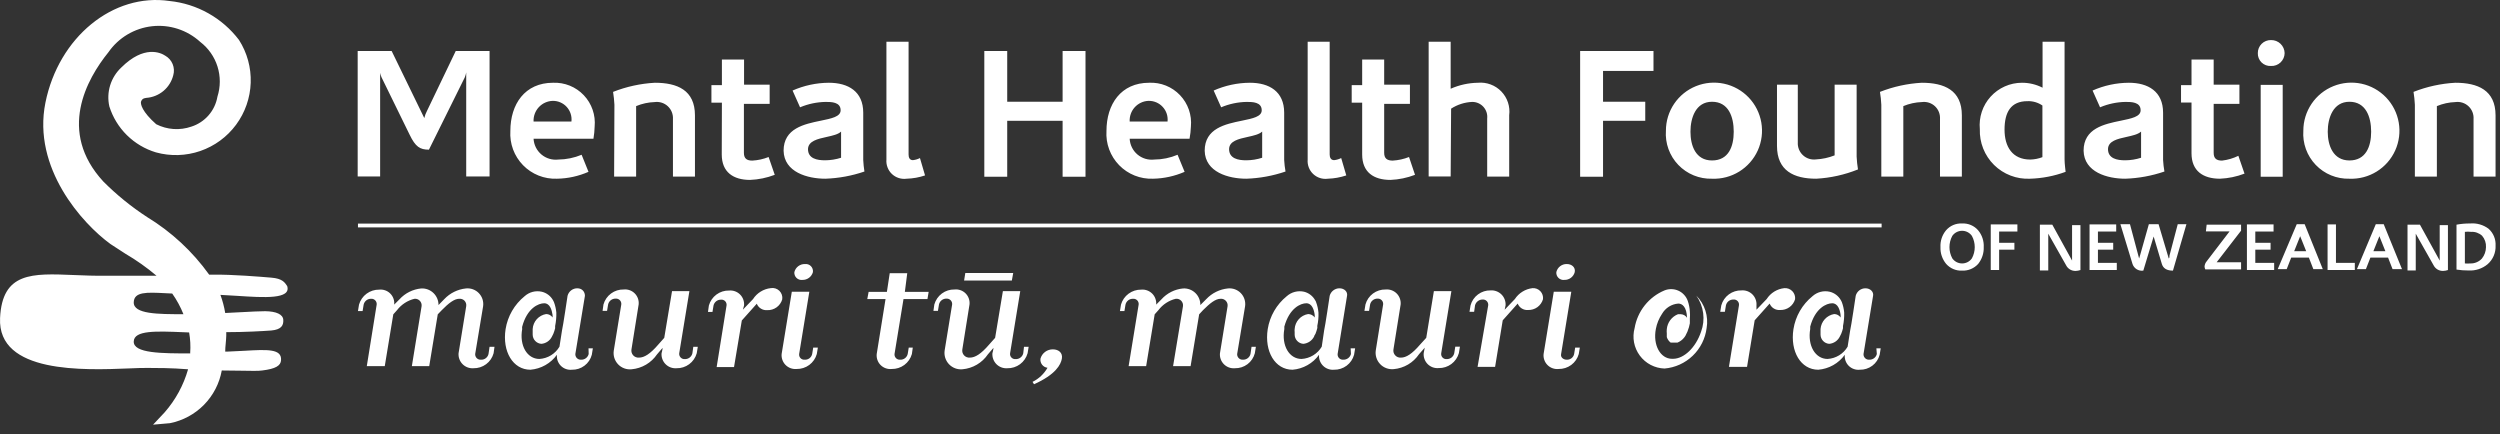 <svg width="167" height="29" viewBox="0 0 167 29" fill="none" xmlns="http://www.w3.org/2000/svg">
<rect x="0" y="0" width="167" height="29" fill="#333333" stroke="none"/>
<path fill-rule="evenodd" clip-rule="evenodd" d="M14.264 18.348C15.494 18.328 17.424 18.488 18.134 18.548C18.844 18.608 19.014 18.848 19.184 19.108C19.465 20 17.654 19.882 15.843 19.763C15.464 19.738 15.084 19.713 14.724 19.698C14.869 20.09 14.976 20.495 15.044 20.908C15.416 20.89 15.783 20.871 16.126 20.853L16.127 20.853L16.128 20.853L16.128 20.853C16.787 20.818 17.359 20.788 17.714 20.788C18.454 20.798 18.904 20.998 18.924 21.368C18.944 21.738 18.794 22.018 18.114 22.078C17.564 22.118 16.364 22.188 15.114 22.188V22.428C15.109 22.602 15.093 22.774 15.078 22.941L15.078 22.941C15.06 23.13 15.044 23.313 15.044 23.488H15.174C15.584 23.474 15.972 23.452 16.33 23.432C17.846 23.345 18.83 23.289 18.774 24.058C18.754 24.428 18.414 24.638 17.514 24.748C17.282 24.785 16.77 24.776 16.113 24.763H16.113H16.113H16.113H16.113H16.113H16.113H16.113H16.113H16.113H16.112H16.112H16.112H16.112H16.112H16.112H16.112H16.112H16.112H16.112H16.112H16.112H16.112H16.112H16.112H16.112H16.112H16.112H16.112H16.112H16.112H16.112H16.112H16.111H16.111H16.111H16.111H16.111H16.111H16.111H16.111H16.111H16.111H16.111H16.111H16.111H16.111H16.111H16.111H16.111H16.111H16.111H16.111H16.111H16.111H16.111H16.111C15.72 24.756 15.279 24.748 14.814 24.748C14.658 25.614 14.244 26.413 13.627 27.041C13.009 27.669 12.217 28.097 11.354 28.268L10.224 28.368L11.004 27.538C11.729 26.708 12.262 25.728 12.564 24.668C11.444 24.578 10.434 24.578 9.874 24.578C9.565 24.572 9.134 24.589 8.622 24.61H8.622H8.622C5.614 24.731 -0.167 24.965 0.004 21.248C0.148 18.173 2.142 18.256 4.93 18.372H4.93H4.93H4.93H4.931H4.931C5.616 18.401 6.348 18.431 7.114 18.418H10.454C9.804 17.869 9.108 17.377 8.374 16.948L7.374 16.298C5.494 14.928 2.154 11.228 3.034 6.858C3.914 2.488 7.554 -0.492 11.334 0.068C12.242 0.161 13.122 0.441 13.918 0.888C14.715 1.335 15.411 1.941 15.964 2.668C16.509 3.52 16.782 4.518 16.747 5.529C16.713 6.54 16.373 7.517 15.771 8.331C15.17 9.145 14.336 9.757 13.379 10.087C12.423 10.416 11.389 10.448 10.414 10.178C9.684 9.958 9.02 9.564 8.477 9.029C7.935 8.494 7.532 7.834 7.304 7.108C7.199 6.642 7.218 6.157 7.358 5.701C7.499 5.245 7.756 4.834 8.104 4.508C9.624 2.998 10.734 3.518 11.034 3.718C11.258 3.843 11.434 4.041 11.532 4.278C11.63 4.516 11.645 4.78 11.574 5.028C11.471 5.437 11.242 5.804 10.919 6.075C10.595 6.346 10.195 6.508 9.774 6.538C9.757 6.541 9.742 6.544 9.726 6.547C9.608 6.57 9.513 6.588 9.434 6.748C9.344 6.928 9.504 7.478 10.434 8.298C10.794 8.481 11.188 8.59 11.592 8.618C11.996 8.645 12.402 8.591 12.784 8.458C13.229 8.316 13.627 8.054 13.934 7.701C14.241 7.349 14.445 6.918 14.524 6.458C14.733 5.803 14.735 5.101 14.529 4.445C14.323 3.79 13.919 3.215 13.374 2.798C12.942 2.404 12.431 2.107 11.876 1.927C11.32 1.747 10.733 1.687 10.152 1.753C9.572 1.818 9.012 2.007 8.51 2.306C8.009 2.605 7.577 3.008 7.244 3.488C5.794 5.278 3.824 8.788 6.904 12.127C7.792 13.017 8.77 13.812 9.824 14.498C11.452 15.489 12.863 16.799 13.974 18.348H14.264ZM12.254 20.988C12.059 20.5 11.807 20.037 11.504 19.608C11.334 19.601 11.17 19.592 11.012 19.584L11.012 19.584L11.011 19.584L11.011 19.584L11.011 19.584C9.807 19.523 8.96 19.48 8.934 20.188C8.904 20.988 10.564 20.988 12.254 20.988H12.254ZM12.714 23.608H12.714L12.704 23.588C12.738 23.126 12.714 22.663 12.634 22.208C12.511 22.203 12.389 22.198 12.27 22.193C10.419 22.116 8.962 22.056 8.934 22.808C8.904 23.608 10.814 23.608 12.714 23.608ZM165.004 14.928C164.699 14.925 164.394 14.952 164.094 15.008V18.008C164.362 18.049 164.633 18.07 164.904 18.068C165.365 18.094 165.819 17.944 166.174 17.648C166.35 17.494 166.489 17.303 166.581 17.088C166.672 16.873 166.715 16.641 166.704 16.408C166.716 16.196 166.68 15.984 166.599 15.789C166.517 15.593 166.393 15.418 166.234 15.278C165.88 15.014 165.443 14.89 165.004 14.928ZM165.794 17.268C165.695 17.378 165.572 17.464 165.436 17.521C165.299 17.578 165.152 17.605 165.004 17.598C164.887 17.609 164.77 17.609 164.654 17.598V15.488C164.79 15.47 164.928 15.47 165.064 15.488C165.198 15.479 165.333 15.497 165.46 15.542C165.587 15.587 165.704 15.657 165.804 15.748C165.985 15.958 166.078 16.23 166.064 16.508C166.061 16.784 165.966 17.051 165.794 17.268ZM125.692 14.938H23.912V15.188H125.692V14.938ZM107.083 8.068H109.903V6.798H107.083V4.738H110.453V3.408H105.553V11.808H107.083V8.068ZM42.493 11.798H41.023L41.043 6.998C41.029 6.71 40.999 6.422 40.953 6.138C41.845 5.787 42.787 5.581 43.743 5.528C45.243 5.528 46.423 6.018 46.423 7.708V11.798H44.953V7.948C44.962 7.789 44.935 7.63 44.876 7.483C44.816 7.336 44.725 7.204 44.609 7.096C44.492 6.988 44.353 6.907 44.202 6.859C44.051 6.811 43.891 6.797 43.733 6.818C43.307 6.832 42.887 6.924 42.493 7.088V7.348V11.798ZM37.202 11.938C37.929 11.927 38.647 11.77 39.312 11.478L38.852 10.338C38.358 10.544 37.828 10.653 37.292 10.658C37.091 10.681 36.888 10.663 36.694 10.605C36.501 10.547 36.321 10.45 36.166 10.319C36.012 10.189 35.886 10.029 35.795 9.848C35.705 9.667 35.653 9.469 35.642 9.268H39.642C39.688 9 39.715 8.729 39.722 8.458C39.758 8.077 39.712 7.692 39.587 7.331C39.462 6.969 39.262 6.638 38.998 6.361C38.735 6.083 38.415 5.865 38.06 5.721C37.706 5.578 37.324 5.512 36.942 5.528C35.062 5.528 34.092 6.958 34.092 8.748C34.065 9.167 34.127 9.587 34.272 9.981C34.418 10.374 34.645 10.733 34.938 11.034C35.231 11.335 35.584 11.571 35.974 11.726C36.364 11.882 36.782 11.954 37.202 11.938ZM36.922 6.738C37.098 6.735 37.273 6.77 37.434 6.84C37.596 6.911 37.741 7.014 37.859 7.145C37.977 7.276 38.066 7.43 38.12 7.598C38.174 7.765 38.192 7.943 38.172 8.118H35.642C35.634 7.943 35.661 7.768 35.721 7.603C35.781 7.439 35.874 7.288 35.993 7.159C36.112 7.031 36.256 6.927 36.415 6.855C36.575 6.783 36.747 6.743 36.922 6.738ZM25.483 5.158C25.444 5.064 25.413 4.967 25.393 4.868V11.788H23.893V3.408H26.163L28.343 7.888C28.382 7.721 28.442 7.559 28.523 7.408L30.443 3.408H32.703V11.788H31.143V4.838C31.123 4.947 31.093 5.054 31.053 5.158L28.653 9.998C28.053 9.998 27.753 9.808 27.363 8.998L25.483 5.158ZM55.134 11.938C56.023 11.908 56.902 11.746 57.744 11.458C57.703 11.203 57.677 10.945 57.664 10.688V7.528C57.664 6.108 56.664 5.528 55.364 5.528C54.53 5.534 53.707 5.711 52.944 6.048L53.444 7.168C53.986 6.94 54.566 6.818 55.154 6.808C55.524 6.808 56.154 6.808 56.154 7.368C56.154 7.792 55.555 7.914 54.832 8.062C53.732 8.287 52.344 8.571 52.344 10.068C52.374 11.508 53.954 11.938 55.134 11.938ZM56.184 8.788V10.298C56.178 10.377 56.178 10.458 56.184 10.538C55.838 10.648 55.477 10.706 55.114 10.708C54.584 10.708 53.974 10.598 53.974 9.958C53.992 9.418 54.623 9.279 55.224 9.147C55.616 9.06 55.995 8.977 56.184 8.788ZM50.103 12.018C48.993 12.018 48.213 11.508 48.213 10.318L48.223 6.858H47.523V5.688H48.223V3.978H49.703V5.658H51.413V6.938H49.693V10.208C49.693 10.588 49.883 10.728 50.253 10.728C50.627 10.709 50.996 10.627 51.343 10.488L51.753 11.678C51.226 11.88 50.668 11.995 50.103 12.018ZM53.063 18.178C53.056 18.249 53.066 18.322 53.091 18.389C53.116 18.456 53.156 18.517 53.208 18.567C53.259 18.617 53.322 18.655 53.39 18.677C53.459 18.7 53.531 18.707 53.603 18.698C53.761 18.701 53.915 18.652 54.042 18.558C54.169 18.464 54.26 18.33 54.303 18.178C54.312 18.105 54.305 18.032 54.282 17.963C54.259 17.893 54.22 17.83 54.169 17.778C54.118 17.726 54.056 17.686 53.987 17.662C53.918 17.638 53.845 17.629 53.773 17.638C53.61 17.633 53.451 17.684 53.322 17.782C53.193 17.88 53.101 18.02 53.063 18.178ZM151.014 5.667H152.484V11.807H151.014V5.667ZM156.943 11.938C157.583 11.964 158.216 11.797 158.76 11.461C159.305 11.124 159.737 10.633 160 10.049C160.263 9.465 160.345 8.816 160.236 8.185C160.127 7.554 159.832 6.97 159.389 6.508C158.946 6.046 158.374 5.727 157.749 5.592C157.123 5.457 156.471 5.513 155.876 5.752C155.282 5.99 154.773 6.401 154.414 6.931C154.055 7.462 153.863 8.087 153.863 8.728C153.833 9.146 153.892 9.565 154.034 9.959C154.177 10.354 154.401 10.713 154.691 11.016C154.981 11.318 155.331 11.557 155.719 11.715C156.107 11.874 156.524 11.95 156.943 11.938ZM156.943 6.798C158.033 6.798 158.393 7.798 158.393 8.798C158.393 9.798 158.033 10.718 156.943 10.718C155.853 10.718 155.493 9.718 155.493 8.798C155.493 7.878 155.853 6.798 156.943 6.798ZM67.682 18.238L67.592 18.738H64.402L64.482 18.238H67.682ZM151.703 4.407C151.82 4.413 151.936 4.395 152.046 4.354C152.155 4.313 152.256 4.251 152.34 4.171C152.425 4.09 152.493 3.994 152.54 3.887C152.587 3.78 152.612 3.664 152.613 3.547C152.61 3.431 152.585 3.315 152.538 3.208C152.49 3.101 152.423 3.005 152.338 2.924C152.254 2.843 152.154 2.78 152.045 2.737C151.936 2.695 151.82 2.675 151.703 2.677C151.587 2.675 151.473 2.695 151.365 2.738C151.258 2.781 151.16 2.844 151.078 2.926C150.996 3.007 150.931 3.104 150.887 3.211C150.843 3.317 150.821 3.432 150.823 3.547C150.818 3.663 150.838 3.779 150.881 3.886C150.924 3.994 150.989 4.092 151.072 4.173C151.155 4.254 151.254 4.316 151.363 4.357C151.471 4.397 151.587 4.415 151.703 4.407ZM92.883 12.018C91.763 12.018 90.993 11.508 90.993 10.318V6.858H90.293V5.688H90.993V3.978H92.463V5.658H94.183V6.938H92.463V10.208C92.463 10.588 92.663 10.728 93.033 10.728C93.407 10.707 93.775 10.626 94.123 10.488L94.523 11.678C93.999 11.88 93.445 11.995 92.883 12.018ZM88.702 11.938C89.121 11.925 89.535 11.85 89.932 11.718L89.592 10.558C89.445 10.633 89.286 10.68 89.122 10.698C88.892 10.698 88.822 10.508 88.822 10.318V2.788H87.352V10.658C87.337 10.836 87.362 11.015 87.425 11.182C87.489 11.349 87.589 11.5 87.719 11.623C87.849 11.745 88.004 11.838 88.174 11.892C88.345 11.947 88.525 11.962 88.702 11.938ZM116.18 11.461C115.636 11.797 115.003 11.964 114.363 11.938C113.944 11.95 113.527 11.874 113.139 11.715C112.751 11.557 112.401 11.318 112.111 11.016C111.82 10.713 111.597 10.354 111.454 9.959C111.312 9.565 111.253 9.146 111.283 8.728C111.283 8.087 111.475 7.462 111.834 6.931C112.193 6.401 112.702 5.99 113.296 5.752C113.89 5.513 114.542 5.457 115.168 5.592C115.794 5.727 116.366 6.046 116.809 6.508C117.252 6.97 117.547 7.554 117.656 8.185C117.765 8.816 117.683 9.465 117.42 10.049C117.156 10.633 116.725 11.124 116.18 11.461ZM115.813 8.798C115.813 7.798 115.463 6.798 114.363 6.798C113.273 6.798 112.923 7.878 112.923 8.798C112.923 9.718 113.263 10.718 114.363 10.718C115.463 10.718 115.813 9.798 115.813 8.798ZM103.963 18.177C103.956 18.249 103.966 18.321 103.991 18.389C104.016 18.456 104.056 18.517 104.108 18.567C104.16 18.617 104.222 18.655 104.291 18.677C104.359 18.7 104.432 18.707 104.503 18.697C104.66 18.701 104.813 18.651 104.938 18.557C105.063 18.462 105.153 18.329 105.193 18.177C105.253 17.867 105.003 17.637 104.663 17.637C104.502 17.633 104.344 17.685 104.217 17.783C104.089 17.881 104 18.021 103.963 18.177ZM98.344 6.808C97.842 6.83 97.355 6.985 96.934 7.258L96.904 11.788H95.434V2.788H96.904V5.928C97.477 5.674 98.096 5.538 98.724 5.528C99.012 5.501 99.302 5.54 99.573 5.641C99.844 5.742 100.089 5.902 100.29 6.111C100.49 6.319 100.642 6.57 100.732 6.844C100.823 7.119 100.851 7.411 100.814 7.698V11.798H99.344V7.918C99.359 7.777 99.345 7.635 99.302 7.501C99.258 7.367 99.187 7.243 99.093 7.138C98.998 7.033 98.883 6.95 98.754 6.893C98.624 6.836 98.485 6.807 98.344 6.808ZM83.253 11.938C84.145 11.909 85.028 11.747 85.873 11.458C85.827 11.203 85.797 10.946 85.783 10.688V7.528C85.783 6.108 84.783 5.528 83.493 5.528C82.659 5.533 81.835 5.71 81.073 6.048L81.573 7.168C82.114 6.939 82.695 6.817 83.283 6.808C83.653 6.808 84.283 6.808 84.283 7.368C84.283 7.792 83.684 7.914 82.961 8.062C81.861 8.287 80.473 8.571 80.473 10.068C80.503 11.508 82.073 11.938 83.253 11.938ZM84.313 8.788V10.298C84.309 10.378 84.309 10.458 84.313 10.538C83.967 10.649 83.606 10.707 83.243 10.708C82.723 10.708 82.103 10.598 82.103 9.958C82.115 9.417 82.743 9.279 83.347 9.146C83.737 9.06 84.116 8.976 84.313 8.788ZM79.132 11.478C78.466 11.768 77.749 11.925 77.022 11.938C76.603 11.954 76.184 11.882 75.794 11.726C75.404 11.571 75.051 11.335 74.758 11.034C74.465 10.733 74.238 10.374 74.093 9.981C73.947 9.587 73.885 9.167 73.912 8.748C73.912 6.958 74.882 5.528 76.762 5.528C77.145 5.51 77.528 5.575 77.884 5.718C78.24 5.861 78.561 6.079 78.825 6.357C79.09 6.634 79.291 6.966 79.417 7.328C79.542 7.691 79.588 8.076 79.552 8.458C79.542 8.729 79.512 9 79.462 9.268H75.462C75.472 9.469 75.523 9.666 75.612 9.847C75.701 10.028 75.826 10.189 75.98 10.319C76.134 10.449 76.313 10.547 76.506 10.605C76.699 10.663 76.902 10.681 77.102 10.658C77.638 10.655 78.169 10.546 78.662 10.338L79.132 11.478ZM77.246 6.84C77.084 6.77 76.909 6.735 76.732 6.738H76.702C76.53 6.747 76.362 6.789 76.206 6.864C76.051 6.938 75.911 7.042 75.796 7.17C75.681 7.299 75.592 7.448 75.535 7.611C75.478 7.773 75.453 7.946 75.462 8.118H77.992C78.011 7.942 77.992 7.765 77.937 7.597C77.881 7.429 77.791 7.275 77.672 7.145C77.553 7.014 77.408 6.911 77.246 6.84ZM121.323 11.938C122.281 11.886 123.223 11.676 124.113 11.318C124.066 11.033 124.036 10.746 124.023 10.458V5.658H122.553V10.118C122.548 10.204 122.548 10.291 122.553 10.378C122.157 10.535 121.738 10.626 121.313 10.648C121.156 10.668 120.996 10.654 120.844 10.606C120.693 10.558 120.554 10.477 120.438 10.369C120.321 10.261 120.23 10.129 120.17 9.982C120.111 9.835 120.084 9.676 120.093 9.518V5.658H118.703V9.748C118.703 11.408 119.833 11.938 121.323 11.938ZM70.982 8.068H67.282V11.808H65.752V3.408H67.282V6.798H70.982V3.408H72.512V11.808H70.982V8.068ZM60.563 11.938C60.982 11.926 61.397 11.852 61.793 11.718L61.453 10.558C61.307 10.633 61.147 10.68 60.983 10.698C60.753 10.698 60.693 10.508 60.693 10.318V2.788H59.213V10.658C59.198 10.836 59.223 11.015 59.287 11.182C59.35 11.349 59.45 11.5 59.58 11.623C59.71 11.745 59.866 11.838 60.036 11.892C60.206 11.947 60.386 11.962 60.563 11.938ZM32.451 23.928C32.542 23.859 32.606 23.759 32.632 23.648L32.702 23.168H33.032L32.972 23.598C32.892 23.89 32.717 24.147 32.474 24.328C32.231 24.509 31.935 24.604 31.632 24.598C31.498 24.608 31.363 24.59 31.237 24.543C31.111 24.496 30.997 24.423 30.902 24.328C30.807 24.233 30.733 24.119 30.687 23.992C30.64 23.866 30.622 23.732 30.632 23.598L31.142 20.458C31.153 20.392 31.149 20.325 31.13 20.261C31.111 20.197 31.077 20.139 31.032 20.091C30.986 20.042 30.93 20.005 30.867 19.982C30.805 19.959 30.738 19.95 30.672 19.958C30.342 19.958 29.952 20.268 29.512 20.718L29.242 20.998L28.672 24.458H27.512L28.162 20.458C28.171 20.392 28.166 20.326 28.146 20.263C28.126 20.2 28.092 20.143 28.047 20.095C28.002 20.047 27.947 20.01 27.885 19.986C27.824 19.962 27.758 19.952 27.692 19.958C27.227 20.069 26.814 20.338 26.522 20.718L26.272 20.998L25.702 24.458H24.502L25.162 20.348C25.168 20.297 25.163 20.245 25.146 20.196C25.13 20.148 25.104 20.103 25.068 20.066C25.033 20.029 24.99 20 24.942 19.981C24.895 19.962 24.843 19.954 24.792 19.958C24.677 19.955 24.564 19.992 24.472 20.063C24.381 20.134 24.317 20.235 24.292 20.348L24.222 20.778H23.912L23.982 20.348C24.066 20.056 24.243 19.799 24.487 19.619C24.731 19.438 25.028 19.343 25.332 19.348C25.467 19.333 25.603 19.35 25.731 19.395C25.859 19.44 25.975 19.513 26.07 19.609C26.166 19.705 26.24 19.821 26.285 19.949C26.33 20.076 26.346 20.213 26.332 20.348L26.682 19.998C27.061 19.581 27.581 19.32 28.142 19.268C28.291 19.261 28.441 19.285 28.581 19.337C28.721 19.39 28.848 19.471 28.956 19.575C29.064 19.679 29.149 19.804 29.207 19.942C29.265 20.08 29.294 20.228 29.292 20.378L29.682 19.978C30.063 19.578 30.573 19.326 31.122 19.268C31.281 19.251 31.441 19.27 31.591 19.325C31.741 19.38 31.877 19.467 31.987 19.582C32.098 19.697 32.181 19.835 32.231 19.987C32.28 20.139 32.294 20.3 32.272 20.458L31.742 23.648C31.739 23.699 31.747 23.751 31.766 23.799C31.784 23.847 31.813 23.891 31.85 23.927C31.887 23.963 31.931 23.991 31.98 24.008C32.029 24.025 32.081 24.032 32.132 24.028C32.247 24.033 32.36 23.998 32.451 23.928ZM39.323 23.648C39.296 23.759 39.231 23.857 39.14 23.926C39.049 23.995 38.937 24.031 38.823 24.028C38.772 24.032 38.72 24.025 38.671 24.008C38.623 23.991 38.578 23.963 38.541 23.927C38.504 23.891 38.475 23.847 38.457 23.799C38.438 23.751 38.43 23.699 38.433 23.648L39.073 19.758C39.073 19.498 38.893 19.258 38.563 19.258C38.415 19.257 38.27 19.306 38.153 19.396C38.035 19.487 37.951 19.614 37.913 19.758C37.913 19.758 37.603 21.848 37.543 22.068L37.373 23.158C37.234 23.394 37.039 23.592 36.806 23.735C36.572 23.878 36.307 23.961 36.033 23.978C35.213 23.978 34.683 23.088 34.883 21.978C34.873 21.925 34.873 21.87 34.883 21.818C35.213 20.578 35.973 20.258 36.353 20.258C36.733 20.258 36.863 20.698 36.913 21.048V21.208C36.866 21.137 36.802 21.079 36.727 21.039C36.652 20.999 36.568 20.978 36.483 20.978C36.242 21.018 36.022 21.139 35.858 21.32C35.695 21.502 35.598 21.734 35.583 21.978C35.578 22.044 35.578 22.111 35.583 22.178V22.228C35.578 22.271 35.578 22.314 35.583 22.358C35.585 22.514 35.646 22.663 35.754 22.776C35.861 22.889 36.008 22.957 36.163 22.968C36.314 22.955 36.459 22.903 36.583 22.817C36.708 22.731 36.808 22.614 36.873 22.478C36.873 22.478 36.933 22.368 36.963 22.298C37.011 22.177 37.051 22.053 37.083 21.928V21.778C37.144 21.482 37.171 21.18 37.163 20.878C37.141 20.638 37.087 20.403 37.003 20.178L36.943 20.058C36.864 19.916 36.757 19.792 36.628 19.694C36.499 19.596 36.351 19.526 36.193 19.488C35.992 19.442 35.782 19.445 35.582 19.497C35.381 19.549 35.197 19.649 35.043 19.788C34.363 20.339 33.911 21.123 33.773 21.988C33.543 23.478 34.263 24.698 35.433 24.698C35.783 24.669 36.123 24.565 36.428 24.392C36.734 24.22 36.998 23.983 37.203 23.698C37.189 23.832 37.205 23.969 37.25 24.096C37.296 24.224 37.369 24.34 37.465 24.436C37.56 24.532 37.677 24.605 37.804 24.65C37.932 24.696 38.068 24.712 38.203 24.698C38.505 24.705 38.801 24.611 39.042 24.429C39.284 24.248 39.457 23.99 39.533 23.698L39.603 23.268H39.313L39.323 23.648ZM144.923 17.068C144.923 17.158 144.923 17.218 144.873 17.268L144.193 14.978H143.543L142.953 17.068C142.928 17.133 142.908 17.2 142.893 17.268L142.283 14.978H141.643L142.453 17.638C142.502 17.783 142.602 17.907 142.733 17.988C142.865 18.068 143.02 18.1 143.173 18.078L143.863 15.798L144.413 17.638C144.503 17.928 144.743 18.078 145.153 18.078L146.053 14.978H145.473L144.923 17.068ZM148.934 15.458H147.354L147.404 15.008H149.704V15.408L148.074 17.518H149.704V17.998H147.314C147.282 17.936 147.265 17.867 147.264 17.798C147.274 17.672 147.323 17.553 147.404 17.458L148.934 15.458ZM140.142 16.678H141.162V16.218H140.142V15.468H141.362V14.988H139.582V18.038H141.402V17.558H140.142V16.678ZM137.913 2.788V10.658C137.913 10.928 137.983 11.478 137.983 11.478C137.22 11.76 136.416 11.915 135.603 11.938C135.161 11.959 134.719 11.888 134.306 11.729C133.893 11.571 133.517 11.329 133.202 11.018C132.887 10.706 132.64 10.333 132.477 9.922C132.314 9.511 132.237 9.07 132.253 8.628C132.216 8.236 132.26 7.84 132.384 7.466C132.508 7.092 132.709 6.749 132.973 6.457C133.238 6.165 133.56 5.932 133.92 5.772C134.28 5.612 134.669 5.529 135.063 5.528C135.543 5.526 136.016 5.639 136.443 5.858V2.788H137.913ZM133.903 8.658C133.903 9.808 134.433 10.658 135.623 10.658C135.9 10.652 136.175 10.598 136.433 10.498V10.258V7.048C136.14 6.846 135.789 6.744 135.433 6.758C134.313 6.758 133.903 7.508 133.903 8.658ZM141.964 11.938C142.856 11.909 143.739 11.747 144.584 11.458C144.538 11.203 144.508 10.946 144.494 10.688V7.528C144.494 6.108 143.494 5.528 142.204 5.528C141.37 5.533 140.546 5.71 139.784 6.048L140.284 7.168C140.825 6.939 141.406 6.817 141.994 6.808C142.364 6.808 142.994 6.808 142.994 7.368C142.994 7.792 142.395 7.914 141.672 8.062C140.572 8.287 139.184 8.571 139.184 10.068C139.214 11.508 140.784 11.938 141.964 11.938ZM143.024 8.788V10.298C143.02 10.378 143.02 10.458 143.024 10.538C142.678 10.649 142.317 10.707 141.954 10.708C141.434 10.708 140.814 10.598 140.814 9.958C140.826 9.416 141.452 9.278 142.056 9.145C142.444 9.059 142.824 8.976 143.024 8.788ZM147.873 10.208C147.873 10.588 148.063 10.728 148.433 10.728C148.812 10.683 149.181 10.575 149.523 10.408L149.933 11.598C149.409 11.8 148.855 11.914 148.293 11.938C147.173 11.938 146.393 11.428 146.393 10.238V6.848H145.693V5.688H146.393V3.978H147.873V5.658H149.593V6.938H147.873V10.208ZM138.414 17.408C138.395 17.362 138.372 17.318 138.344 17.278L137.094 15.008H136.264V18.068H136.824V15.608C136.838 15.647 136.858 15.684 136.884 15.718L138.014 17.718C138.072 17.834 138.162 17.931 138.274 17.999C138.385 18.066 138.514 18.1 138.644 18.098C138.756 18.096 138.868 18.076 138.974 18.038V15.038H138.414V17.408ZM151.674 16.678H150.654V17.558H151.914V18.038H150.094V14.988H151.874V15.468H150.654V16.218H151.674V16.678ZM46.252 23.598C46.227 23.71 46.163 23.811 46.072 23.882C45.981 23.953 45.867 23.991 45.752 23.988C45.7 23.992 45.648 23.986 45.599 23.968C45.55 23.95 45.505 23.921 45.469 23.883C45.432 23.846 45.405 23.801 45.388 23.752C45.371 23.702 45.366 23.649 45.372 23.598L46.052 19.448H44.892L44.372 22.568L43.972 23.018C43.432 23.648 43.032 23.888 42.692 23.888C42.62 23.895 42.547 23.885 42.479 23.86C42.411 23.834 42.349 23.793 42.3 23.74C42.251 23.686 42.214 23.622 42.194 23.552C42.173 23.483 42.169 23.409 42.182 23.338L42.662 20.338C42.676 20.203 42.66 20.067 42.615 19.939C42.569 19.811 42.496 19.695 42.4 19.599C42.305 19.503 42.188 19.43 42.061 19.385C41.933 19.34 41.797 19.323 41.662 19.338C41.358 19.331 41.06 19.425 40.816 19.606C40.571 19.788 40.394 20.045 40.312 20.338L40.252 20.768H40.552L40.622 20.338C40.647 20.225 40.711 20.124 40.802 20.053C40.893 19.982 41.006 19.945 41.122 19.948C41.174 19.943 41.226 19.95 41.275 19.968C41.324 19.986 41.369 20.015 41.405 20.052C41.441 20.089 41.469 20.134 41.486 20.184C41.503 20.233 41.508 20.286 41.502 20.338L41.002 23.408C40.975 23.573 40.986 23.743 41.035 23.903C41.085 24.063 41.17 24.21 41.285 24.332C41.4 24.454 41.542 24.548 41.699 24.606C41.857 24.664 42.025 24.685 42.192 24.668C42.532 24.637 42.861 24.532 43.155 24.359C43.449 24.186 43.7 23.95 43.892 23.668L44.262 23.238C44.262 23.338 44.192 23.598 44.192 23.598C44.181 23.732 44.2 23.866 44.247 23.992C44.293 24.119 44.366 24.233 44.462 24.328C44.556 24.423 44.671 24.497 44.797 24.543C44.923 24.59 45.058 24.608 45.192 24.598C45.496 24.605 45.794 24.51 46.038 24.329C46.283 24.148 46.46 23.89 46.542 23.598L46.612 23.168H46.312L46.252 23.598ZM161.223 6.138C162.114 5.787 163.056 5.581 164.013 5.528C165.513 5.528 166.703 6.018 166.703 7.708V11.798H165.233V7.948C165.243 7.79 165.218 7.631 165.16 7.484C165.101 7.337 165.011 7.204 164.895 7.096C164.779 6.988 164.641 6.907 164.49 6.859C164.339 6.811 164.18 6.797 164.023 6.818C163.596 6.832 163.176 6.924 162.783 7.088V7.348V11.798H161.313V6.998C161.299 6.71 161.269 6.422 161.223 6.138ZM162.972 17.408L162.902 17.278L161.652 15.008H160.822V18.068H161.372V15.608L161.432 15.718L162.562 17.718C162.621 17.834 162.711 17.931 162.822 17.999C162.934 18.066 163.062 18.1 163.192 18.098C163.305 18.096 163.416 18.076 163.522 18.038V15.038H162.972V17.408ZM152.152 17.978L153.422 14.978H153.952L155.162 17.978H154.532L154.232 17.208H153.052L152.752 17.978H152.152ZM153.652 15.778L153.252 16.778H154.052L153.652 15.778ZM132.982 18.038H133.542V16.678H134.562V16.218H133.542V15.468H134.762V14.988H132.982V18.038ZM157.443 17.978L158.703 14.978H159.233L160.453 17.978H159.823L159.523 17.208H158.343L158.043 17.978H157.443ZM158.943 15.778L158.543 16.778H159.343L158.943 15.778ZM156.042 14.988H155.482V18.038H157.302V17.558H156.042V14.988ZM69.812 23.506C69.962 23.394 70.145 23.335 70.333 23.337C70.703 23.337 71.003 23.558 70.933 23.957C70.863 24.358 70.523 25.017 69.073 25.668L68.973 25.508C69.393 25.302 69.742 24.974 69.973 24.567C69.901 24.559 69.833 24.536 69.77 24.501C69.708 24.465 69.653 24.418 69.61 24.361C69.566 24.304 69.534 24.239 69.516 24.17C69.497 24.101 69.493 24.029 69.503 23.957C69.553 23.777 69.662 23.619 69.812 23.506ZM68.353 23.598C68.328 23.712 68.263 23.814 68.169 23.885C68.076 23.957 67.961 23.993 67.844 23.988C67.792 23.993 67.74 23.986 67.691 23.968C67.642 23.95 67.599 23.921 67.563 23.883C67.527 23.846 67.501 23.8 67.485 23.751C67.47 23.701 67.466 23.649 67.474 23.598L68.153 19.448H66.993L66.474 22.568L66.073 23.018C65.534 23.648 65.133 23.888 64.793 23.888C64.721 23.895 64.648 23.885 64.58 23.86C64.512 23.834 64.451 23.793 64.402 23.74C64.352 23.686 64.316 23.622 64.295 23.552C64.275 23.483 64.271 23.409 64.284 23.338L64.763 20.338C64.778 20.203 64.761 20.067 64.716 19.939C64.671 19.811 64.598 19.695 64.502 19.599C64.406 19.503 64.29 19.43 64.162 19.385C64.034 19.34 63.898 19.323 63.764 19.338C63.459 19.331 63.162 19.425 62.917 19.606C62.673 19.788 62.496 20.045 62.413 20.338L62.353 20.768H62.654L62.724 20.338C62.749 20.225 62.813 20.124 62.904 20.053C62.995 19.982 63.108 19.945 63.224 19.948C63.275 19.945 63.327 19.953 63.375 19.971C63.423 19.99 63.467 20.019 63.503 20.056C63.539 20.093 63.566 20.137 63.584 20.186C63.601 20.234 63.608 20.286 63.603 20.338L63.103 23.408C63.078 23.573 63.091 23.741 63.141 23.901C63.191 24.06 63.277 24.206 63.391 24.328C63.506 24.449 63.647 24.543 63.803 24.602C63.959 24.661 64.127 24.683 64.293 24.668C64.633 24.637 64.962 24.532 65.256 24.359C65.55 24.186 65.802 23.95 65.993 23.668L66.364 23.238C66.364 23.338 66.293 23.598 66.293 23.598C66.283 23.732 66.302 23.866 66.348 23.992C66.395 24.119 66.468 24.233 66.563 24.328C66.658 24.423 66.773 24.497 66.899 24.543C67.025 24.59 67.159 24.608 67.293 24.598C67.598 24.605 67.895 24.51 68.14 24.329C68.384 24.148 68.561 23.89 68.644 23.598L68.713 23.168H68.403L68.353 23.598ZM83.35 23.926C83.441 23.857 83.505 23.759 83.532 23.648L83.603 23.168H83.892L83.823 23.598C83.746 23.89 83.573 24.148 83.332 24.329C83.09 24.511 82.794 24.605 82.493 24.598C82.358 24.61 82.223 24.593 82.096 24.547C81.969 24.501 81.854 24.427 81.758 24.332C81.663 24.236 81.589 24.121 81.543 23.994C81.498 23.867 81.48 23.732 81.493 23.598L82.002 20.458C82.012 20.392 82.006 20.326 81.986 20.263C81.966 20.2 81.933 20.143 81.887 20.095C81.842 20.047 81.787 20.01 81.726 19.986C81.664 19.962 81.598 19.952 81.532 19.958C81.192 19.958 80.812 20.268 80.362 20.718L80.103 20.998L79.532 24.458H78.362L79.022 20.458C79.032 20.391 79.026 20.324 79.006 20.261C78.985 20.197 78.951 20.139 78.904 20.091C78.858 20.042 78.802 20.005 78.739 19.982C78.676 19.959 78.609 19.951 78.543 19.958C78.08 20.07 77.67 20.338 77.382 20.718L77.132 20.998L76.562 24.458H75.392L76.062 20.348C76.069 20.296 76.063 20.243 76.046 20.194C76.03 20.144 76.002 20.099 75.966 20.062C75.929 20.024 75.885 19.996 75.836 19.978C75.787 19.96 75.734 19.953 75.683 19.958C75.567 19.955 75.454 19.992 75.363 20.063C75.272 20.134 75.208 20.235 75.183 20.348L75.112 20.778H74.812L74.882 20.348C74.966 20.056 75.144 19.799 75.388 19.619C75.632 19.438 75.929 19.343 76.233 19.348C76.367 19.335 76.502 19.353 76.629 19.399C76.756 19.445 76.871 19.518 76.967 19.613C77.062 19.709 77.136 19.824 77.181 19.951C77.227 20.078 77.245 20.213 77.233 20.348L77.582 19.998C77.957 19.581 78.475 19.32 79.032 19.268C79.182 19.259 79.332 19.282 79.473 19.334C79.614 19.387 79.742 19.467 79.85 19.572C79.958 19.676 80.043 19.801 80.1 19.94C80.157 20.079 80.186 20.227 80.183 20.378L80.582 19.978C80.962 19.576 81.473 19.324 82.022 19.268C82.181 19.251 82.341 19.27 82.492 19.325C82.641 19.38 82.777 19.467 82.888 19.582C82.999 19.697 83.082 19.835 83.131 19.987C83.18 20.139 83.195 20.3 83.172 20.458L82.642 23.648C82.639 23.699 82.647 23.751 82.666 23.799C82.685 23.847 82.714 23.891 82.751 23.927C82.788 23.963 82.832 23.991 82.881 24.008C82.929 24.025 82.981 24.032 83.032 24.028C83.147 24.031 83.259 23.995 83.35 23.926ZM60.604 18.248H59.434L59.244 19.498H58.024L57.934 19.978H59.154L58.564 23.648C58.55 23.782 58.566 23.919 58.611 24.046C58.656 24.174 58.729 24.29 58.825 24.386C58.921 24.482 59.037 24.555 59.165 24.6C59.293 24.646 59.429 24.662 59.564 24.648C59.868 24.654 60.166 24.56 60.41 24.379C60.654 24.198 60.832 23.941 60.914 23.648L60.974 23.218H60.704L60.634 23.648C60.608 23.759 60.544 23.859 60.453 23.928C60.361 23.998 60.248 24.033 60.134 24.028C60.083 24.032 60.031 24.026 59.983 24.008C59.935 23.991 59.891 23.963 59.855 23.927C59.819 23.89 59.791 23.846 59.773 23.798C59.756 23.75 59.749 23.699 59.754 23.648L60.354 19.978H61.954L62.034 19.498H60.444L60.604 18.248ZM130.475 15.033C130.66 14.954 130.862 14.917 131.063 14.928C131.266 14.917 131.469 14.952 131.657 15.032C131.844 15.112 132.01 15.233 132.143 15.388C132.402 15.702 132.534 16.101 132.513 16.508C132.528 16.913 132.396 17.31 132.143 17.628C132.008 17.778 131.84 17.896 131.654 17.974C131.467 18.052 131.265 18.087 131.063 18.078C130.864 18.087 130.665 18.051 130.482 17.973C130.299 17.895 130.135 17.777 130.003 17.628C129.743 17.314 129.607 16.915 129.623 16.508C129.602 16.101 129.734 15.702 129.993 15.388C130.125 15.234 130.289 15.113 130.475 15.033ZM131.437 17.508C131.551 17.449 131.649 17.363 131.723 17.258C131.848 17.027 131.913 16.769 131.913 16.508C131.913 16.246 131.848 15.988 131.723 15.758C131.649 15.652 131.551 15.566 131.437 15.507C131.323 15.448 131.197 15.417 131.068 15.417C130.94 15.417 130.813 15.448 130.699 15.507C130.585 15.566 130.487 15.652 130.413 15.758C130.289 15.988 130.224 16.246 130.224 16.508C130.224 16.769 130.289 17.027 130.413 17.258C130.487 17.363 130.585 17.449 130.699 17.508C130.813 17.567 130.94 17.598 131.068 17.598C131.197 17.598 131.323 17.567 131.437 17.508ZM54.253 23.648C54.229 23.76 54.165 23.861 54.074 23.931C53.982 24 53.868 24.035 53.753 24.028C53.702 24.032 53.651 24.026 53.603 24.008C53.555 23.991 53.512 23.963 53.477 23.926C53.441 23.89 53.414 23.846 53.398 23.798C53.382 23.749 53.377 23.698 53.383 23.648L54.063 19.488H52.893L52.213 23.648C52.2 23.782 52.218 23.918 52.264 24.044C52.31 24.171 52.383 24.287 52.478 24.382C52.574 24.477 52.689 24.551 52.816 24.597C52.943 24.642 53.078 24.66 53.213 24.648C53.517 24.654 53.815 24.56 54.059 24.379C54.303 24.198 54.481 23.941 54.563 23.648L54.633 23.218H54.323L54.253 23.648ZM90.055 23.927C90.147 23.858 90.214 23.759 90.243 23.648L90.223 23.268H90.523L90.453 23.698C90.373 23.99 90.198 24.247 89.955 24.428C89.712 24.609 89.416 24.704 89.113 24.698C88.979 24.71 88.844 24.692 88.717 24.646C88.59 24.601 88.474 24.527 88.379 24.432C88.284 24.337 88.21 24.221 88.164 24.094C88.118 23.967 88.101 23.832 88.113 23.698C87.909 23.983 87.644 24.22 87.338 24.392C87.033 24.565 86.693 24.669 86.343 24.698C85.173 24.698 84.453 23.478 84.683 21.988C84.821 21.123 85.273 20.339 85.953 19.788C86.109 19.649 86.295 19.549 86.497 19.497C86.699 19.445 86.91 19.442 87.113 19.488C87.269 19.527 87.415 19.598 87.542 19.696C87.669 19.794 87.775 19.917 87.853 20.058C87.881 20.093 87.901 20.134 87.913 20.178C87.998 20.403 88.051 20.638 88.073 20.878C88.086 21.18 88.059 21.482 87.993 21.778C88.003 21.827 88.003 21.878 87.993 21.928C87.962 22.053 87.922 22.177 87.873 22.298C87.862 22.325 87.845 22.35 87.829 22.373C87.805 22.409 87.783 22.441 87.783 22.478C87.715 22.613 87.612 22.73 87.487 22.816C87.361 22.901 87.215 22.953 87.063 22.968C86.908 22.957 86.761 22.889 86.654 22.776C86.546 22.663 86.486 22.514 86.483 22.358C86.478 22.314 86.478 22.271 86.483 22.228V22.178C86.474 22.111 86.474 22.044 86.483 21.978C86.498 21.734 86.595 21.502 86.759 21.32C86.922 21.139 87.142 21.018 87.383 20.978C87.47 20.979 87.554 21 87.631 21.04C87.707 21.08 87.773 21.137 87.823 21.208V21.048C87.783 20.698 87.643 20.258 87.263 20.258C86.883 20.258 86.133 20.578 85.793 21.818V21.978C85.593 23.088 86.123 23.978 86.943 23.978C87.218 23.962 87.485 23.879 87.721 23.736C87.956 23.593 88.153 23.395 88.293 23.158L88.453 22.068C88.513 21.848 88.823 19.758 88.823 19.758C88.862 19.615 88.947 19.489 89.064 19.399C89.182 19.308 89.325 19.259 89.473 19.258C89.813 19.258 90.033 19.498 89.983 19.758L89.353 23.648C89.349 23.699 89.355 23.75 89.373 23.798C89.39 23.846 89.418 23.89 89.454 23.927C89.491 23.963 89.534 23.991 89.583 24.008C89.631 24.026 89.682 24.032 89.733 24.028C89.849 24.031 89.962 23.996 90.055 23.927ZM50.811 19.48C51.015 19.354 51.245 19.274 51.483 19.248C51.587 19.229 51.693 19.235 51.794 19.266C51.894 19.297 51.986 19.351 52.061 19.424C52.136 19.498 52.193 19.588 52.227 19.688C52.26 19.787 52.269 19.894 52.253 19.998C52.191 20.212 52.058 20.399 51.877 20.53C51.696 20.66 51.476 20.727 51.253 20.718C51.106 20.73 50.958 20.696 50.832 20.618C50.706 20.541 50.608 20.425 50.553 20.288L49.553 21.408L49.033 24.518H47.873L48.533 20.408C48.541 20.356 48.537 20.304 48.521 20.254C48.506 20.205 48.479 20.16 48.444 20.122C48.408 20.084 48.364 20.055 48.315 20.037C48.267 20.019 48.215 20.012 48.163 20.018C48.047 20.015 47.934 20.052 47.843 20.123C47.752 20.194 47.688 20.295 47.663 20.408L47.593 20.838H47.293L47.353 20.408C47.435 20.115 47.612 19.858 47.857 19.676C48.101 19.495 48.399 19.401 48.703 19.408C48.837 19.395 48.973 19.413 49.1 19.459C49.227 19.505 49.342 19.578 49.437 19.673C49.533 19.769 49.606 19.884 49.652 20.011C49.698 20.138 49.715 20.273 49.703 20.408L49.623 20.688L50.303 19.978C50.433 19.776 50.607 19.606 50.811 19.48ZM97.143 23.598C97.117 23.71 97.053 23.811 96.962 23.882C96.871 23.953 96.758 23.99 96.643 23.988C96.591 23.993 96.539 23.986 96.49 23.968C96.442 23.95 96.398 23.921 96.362 23.883C96.326 23.846 96.3 23.8 96.284 23.751C96.269 23.701 96.265 23.649 96.273 23.598L96.953 19.448H95.783L95.273 22.567L94.862 23.018C94.323 23.648 93.923 23.888 93.593 23.888C93.52 23.895 93.447 23.885 93.379 23.86C93.311 23.834 93.25 23.793 93.201 23.739C93.151 23.686 93.115 23.622 93.094 23.552C93.074 23.483 93.07 23.409 93.083 23.338L93.563 20.338C93.575 20.203 93.557 20.068 93.511 19.941C93.466 19.814 93.392 19.699 93.297 19.603C93.201 19.508 93.086 19.434 92.959 19.389C92.832 19.343 92.697 19.325 92.563 19.338C92.258 19.331 91.961 19.425 91.716 19.606C91.472 19.787 91.295 20.045 91.213 20.338L91.143 20.768H91.453L91.523 20.338C91.548 20.225 91.612 20.124 91.703 20.053C91.794 19.982 91.907 19.945 92.023 19.948C92.074 19.944 92.125 19.952 92.173 19.971C92.221 19.99 92.264 20.019 92.299 20.056C92.334 20.093 92.361 20.138 92.377 20.186C92.393 20.235 92.398 20.287 92.393 20.338L91.903 23.398C91.877 23.564 91.89 23.733 91.941 23.893C91.991 24.054 92.078 24.2 92.194 24.322C92.309 24.444 92.451 24.537 92.609 24.595C92.767 24.653 92.936 24.675 93.103 24.658C93.441 24.627 93.768 24.522 94.061 24.349C94.353 24.176 94.603 23.94 94.793 23.658L95.172 23.228L95.103 23.588C95.09 23.722 95.108 23.857 95.154 23.984C95.2 24.111 95.273 24.227 95.368 24.322C95.464 24.417 95.579 24.491 95.706 24.537C95.833 24.582 95.968 24.6 96.103 24.588C96.407 24.594 96.704 24.5 96.949 24.319C97.193 24.138 97.371 23.881 97.453 23.588L97.523 23.158H97.213L97.143 23.598ZM125.19 23.926C125.281 23.857 125.345 23.759 125.372 23.648L125.342 23.268H125.632L125.562 23.698C125.486 23.99 125.313 24.248 125.072 24.429C124.83 24.611 124.534 24.705 124.233 24.698C124.098 24.712 123.961 24.696 123.834 24.65C123.706 24.605 123.59 24.532 123.494 24.436C123.398 24.34 123.325 24.224 123.28 24.096C123.235 23.969 123.218 23.832 123.233 23.698C123.028 23.983 122.763 24.22 122.458 24.392C122.152 24.565 121.812 24.669 121.462 24.698C120.292 24.698 119.572 23.478 119.802 21.988C119.94 21.123 120.392 20.339 121.072 19.788C121.226 19.649 121.411 19.549 121.611 19.497C121.811 19.445 122.021 19.442 122.223 19.488C122.38 19.526 122.528 19.596 122.657 19.694C122.786 19.792 122.894 19.916 122.973 20.058L123.033 20.178C123.117 20.403 123.171 20.638 123.192 20.878C123.2 21.18 123.173 21.482 123.112 21.778V21.928C123.081 22.053 123.041 22.177 122.992 22.298C122.962 22.368 122.902 22.478 122.902 22.478C122.837 22.614 122.737 22.731 122.613 22.817C122.488 22.903 122.343 22.955 122.192 22.968C122.037 22.957 121.891 22.889 121.783 22.776C121.676 22.663 121.615 22.514 121.612 22.358C121.607 22.314 121.607 22.271 121.612 22.228V22.178C121.607 22.111 121.607 22.044 121.612 21.978C121.631 21.733 121.731 21.502 121.896 21.321C122.061 21.14 122.281 21.019 122.522 20.978C122.608 20.978 122.691 20.999 122.766 21.039C122.841 21.079 122.905 21.137 122.952 21.208V21.048C122.912 20.698 122.772 20.258 122.392 20.258C122.012 20.258 121.252 20.578 120.922 21.818C120.917 21.871 120.917 21.924 120.922 21.978C120.732 23.088 121.262 23.978 122.082 23.978C122.356 23.961 122.621 23.878 122.855 23.735C123.089 23.592 123.283 23.394 123.422 23.158L123.592 22.068C123.652 21.848 123.962 19.758 123.962 19.758C124 19.614 124.084 19.487 124.202 19.396C124.32 19.306 124.464 19.257 124.612 19.258C124.942 19.258 125.172 19.498 125.122 19.758L124.483 23.648C124.479 23.699 124.487 23.751 124.506 23.799C124.525 23.847 124.554 23.891 124.591 23.927C124.628 23.963 124.672 23.991 124.721 24.008C124.769 24.025 124.821 24.032 124.872 24.028C124.987 24.031 125.099 23.995 125.19 23.926ZM131.052 7.708V11.798H129.592V7.948C129.602 7.79 129.577 7.631 129.519 7.484C129.461 7.337 129.37 7.204 129.255 7.096C129.139 6.988 129.001 6.907 128.85 6.859C128.699 6.811 128.539 6.797 128.382 6.818C127.956 6.832 127.536 6.924 127.142 7.088V7.348V11.798H125.672V6.998C125.658 6.71 125.628 6.422 125.582 6.138C126.474 5.787 127.415 5.581 128.372 5.528C129.872 5.528 131.052 6.018 131.052 7.708ZM119.192 19.248C118.953 19.274 118.724 19.353 118.519 19.479C118.315 19.605 118.142 19.776 118.012 19.978L117.332 20.688V20.398C117.343 20.264 117.324 20.129 117.277 20.003C117.231 19.877 117.158 19.762 117.063 19.667C116.968 19.572 116.853 19.499 116.727 19.452C116.601 19.406 116.466 19.387 116.332 19.398C116.028 19.391 115.73 19.485 115.486 19.666C115.241 19.847 115.064 20.105 114.982 20.398L114.912 20.828H115.222L115.292 20.398C115.318 20.285 115.381 20.184 115.472 20.113C115.564 20.042 115.677 20.005 115.792 20.008C115.844 20.002 115.896 20.009 115.945 20.027C115.993 20.045 116.037 20.074 116.073 20.112C116.108 20.149 116.135 20.195 116.151 20.244C116.166 20.294 116.17 20.346 116.162 20.398L115.492 24.508H116.702L117.212 21.398L118.212 20.278C118.267 20.415 118.365 20.531 118.491 20.608C118.617 20.686 118.765 20.72 118.912 20.708C119.135 20.716 119.355 20.65 119.536 20.52C119.717 20.389 119.85 20.202 119.912 19.988C119.923 19.89 119.912 19.79 119.879 19.697C119.847 19.604 119.795 19.519 119.726 19.448C119.657 19.378 119.574 19.323 119.482 19.288C119.389 19.253 119.29 19.24 119.192 19.248ZM111.772 23.968C112.492 23.958 113.272 23.228 113.632 22.158C113.779 21.76 113.827 21.333 113.771 20.913C113.715 20.493 113.558 20.093 113.312 19.748C113.593 20.027 113.802 20.371 113.922 20.748C114.042 21.126 114.07 21.527 114.002 21.918C113.913 22.621 113.586 23.273 113.074 23.764C112.563 24.256 111.899 24.557 111.192 24.618C110.869 24.608 110.552 24.525 110.265 24.375C109.979 24.225 109.73 24.012 109.538 23.752C109.345 23.492 109.214 23.192 109.154 22.875C109.094 22.557 109.107 22.23 109.192 21.918C109.285 21.363 109.518 20.841 109.867 20.4C110.217 19.959 110.673 19.614 111.192 19.398C111.339 19.339 111.497 19.31 111.656 19.314C111.815 19.317 111.971 19.352 112.116 19.418C112.261 19.483 112.391 19.577 112.498 19.694C112.606 19.811 112.689 19.948 112.742 20.098C112.821 20.327 112.868 20.566 112.882 20.808C112.897 20.964 112.897 21.121 112.882 21.278V21.598L112.822 21.858C112.766 22.06 112.686 22.255 112.582 22.438C112.561 22.473 112.538 22.506 112.512 22.538C112.393 22.694 112.234 22.814 112.052 22.888H111.992H111.872H111.732H111.602C111.479 22.794 111.389 22.665 111.342 22.518C111.338 22.468 111.338 22.418 111.342 22.368V22.278C111.332 22.181 111.332 22.084 111.342 21.988C111.362 21.768 111.443 21.558 111.575 21.381C111.708 21.204 111.887 21.068 112.092 20.988H112.262C112.348 20.989 112.432 21.012 112.507 21.053C112.582 21.095 112.646 21.155 112.692 21.228C112.672 20.498 112.372 20.278 112.112 20.278C111.888 20.295 111.671 20.367 111.481 20.487C111.291 20.608 111.134 20.773 111.022 20.968C110.819 21.27 110.68 21.61 110.612 21.968C110.402 23.048 110.912 23.968 111.692 23.968C111.718 23.973 111.746 23.973 111.772 23.968ZM102.372 19.248C102.134 19.276 101.905 19.355 101.701 19.482C101.497 19.608 101.323 19.777 101.192 19.978L100.512 20.688L100.572 20.398C100.581 20.264 100.561 20.13 100.514 20.005C100.467 19.879 100.394 19.765 100.299 19.671C100.204 19.576 100.09 19.503 99.965 19.456C99.84 19.409 99.706 19.389 99.572 19.398C99.269 19.391 98.973 19.486 98.73 19.667C98.487 19.849 98.312 20.105 98.232 20.398L98.162 20.828H98.472L98.532 20.398C98.561 20.287 98.625 20.188 98.716 20.118C98.806 20.047 98.917 20.008 99.032 20.008C99.084 20.003 99.136 20.01 99.186 20.028C99.234 20.046 99.279 20.074 99.315 20.112C99.352 20.149 99.379 20.194 99.396 20.244C99.413 20.293 99.418 20.346 99.412 20.398L98.702 24.508H99.872L100.382 21.398L101.382 20.278C101.435 20.414 101.531 20.53 101.656 20.607C101.78 20.684 101.926 20.72 102.072 20.708C102.295 20.716 102.515 20.65 102.696 20.52C102.877 20.389 103.01 20.202 103.072 19.988C103.084 19.891 103.075 19.793 103.044 19.7C103.014 19.608 102.964 19.523 102.897 19.453C102.83 19.382 102.748 19.327 102.657 19.291C102.567 19.256 102.469 19.241 102.372 19.248ZM104.973 23.931C105.065 23.861 105.129 23.76 105.152 23.648L105.222 23.218H105.532L105.462 23.648C105.38 23.941 105.203 24.198 104.959 24.379C104.714 24.56 104.416 24.654 104.112 24.648C103.978 24.662 103.841 24.646 103.714 24.6C103.586 24.555 103.47 24.482 103.374 24.386C103.278 24.29 103.205 24.174 103.16 24.046C103.114 23.919 103.098 23.782 103.112 23.648L103.792 19.488H104.962L104.282 23.648C104.232 23.868 104.432 24.028 104.652 24.028C104.768 24.035 104.881 24 104.973 23.931Z" fill="white"/>
</svg>
